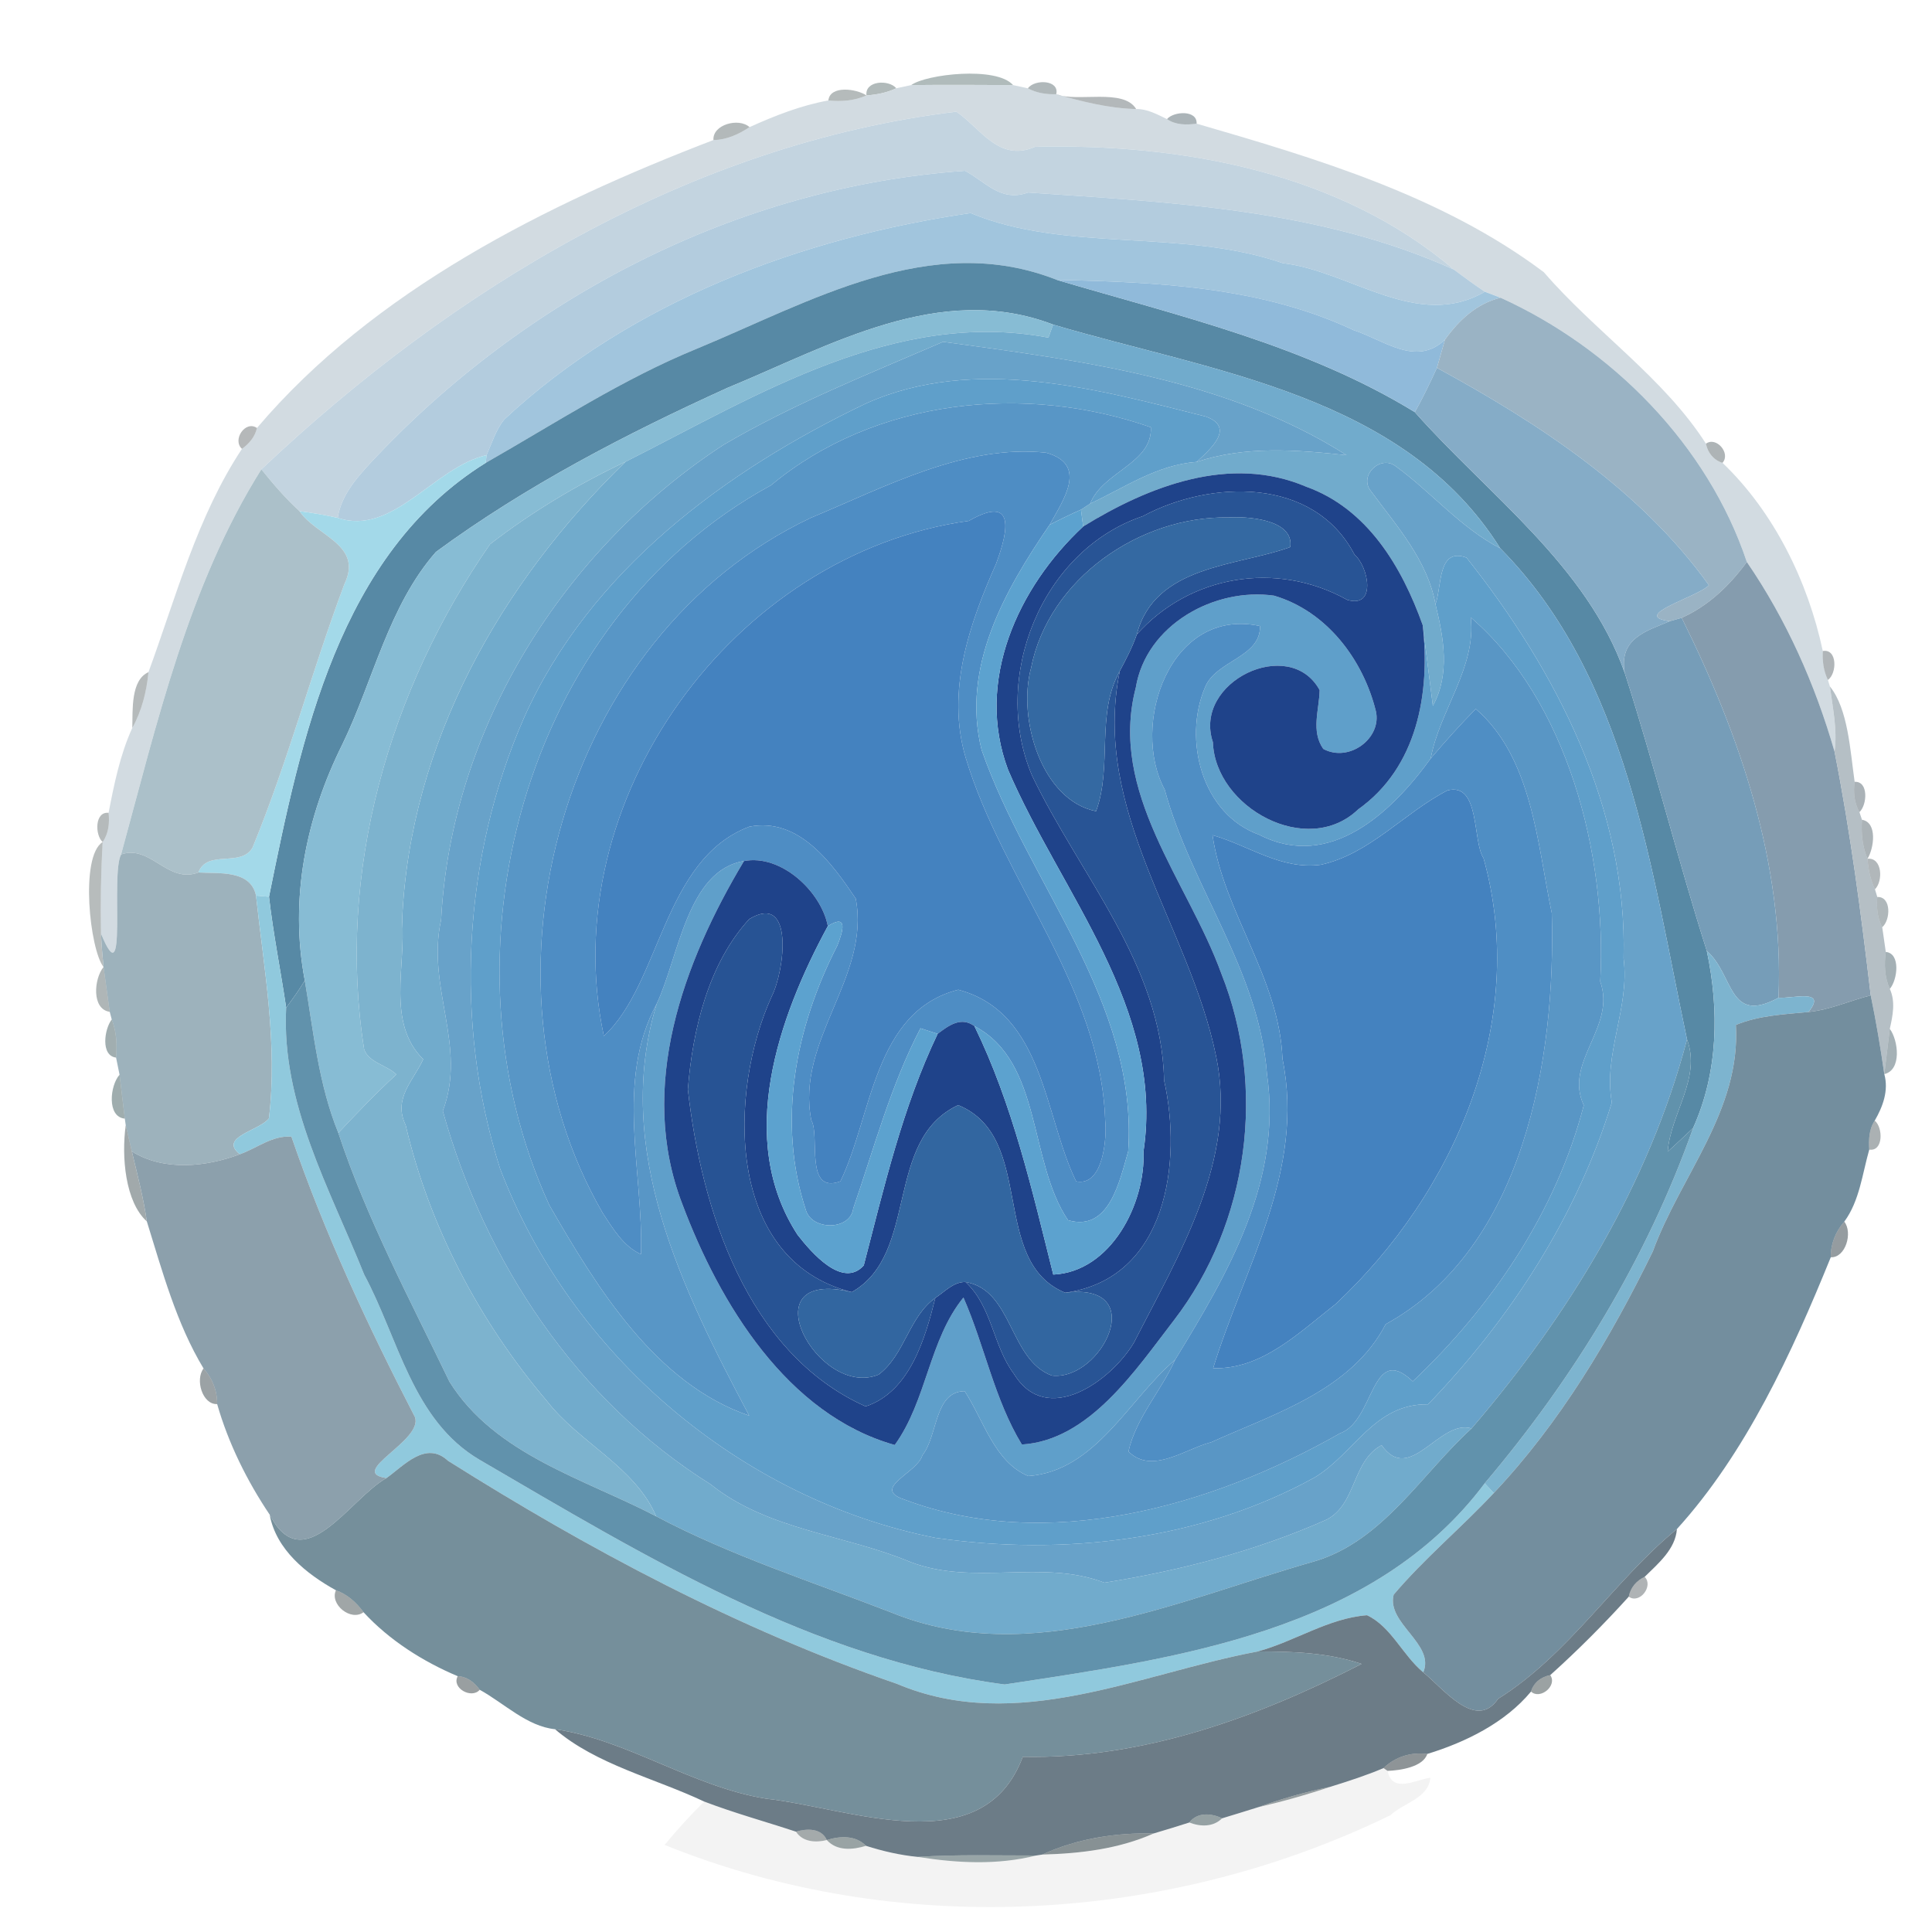 <?xml version="1.0" encoding="UTF-8" ?>
<!DOCTYPE svg PUBLIC "-//W3C//DTD SVG 1.1//EN" "http://www.w3.org/Graphics/SVG/1.1/DTD/svg11.dtd">
<svg width="250pt" height="250pt" viewBox="0 0 250 250" version="1.1" xmlns="http://www.w3.org/2000/svg">
<g id="#58707077">
<path fill="#587070" opacity="0.47" d=" M 117.91 11.01 C 119.82 9.60 128.94 8.54 131.09 11.01 C 126.69 10.99 122.30 10.96 117.91 11.01 Z" />
</g>
<g id="#6a7b7b84">
<path fill="#6a7b7b" opacity="0.52" d=" M 112.12 12.35 C 111.88 10.43 115.00 10.26 115.98 11.42 C 114.77 12.00 113.44 12.25 112.12 12.35 Z" />
</g>
<g id="#d0dae0f3">
<path fill="#d0dae0" opacity="0.95" d=" M 115.98 11.42 C 116.46 11.32 117.43 11.11 117.91 11.01 C 122.30 10.96 126.69 10.99 131.09 11.01 C 131.57 11.12 132.53 11.32 133.01 11.43 C 134.13 12.04 135.41 12.23 136.68 12.19 C 140.06 13.16 143.50 14.02 147.02 14.11 C 148.47 14.08 149.74 14.81 151.01 15.41 C 152.14 16.19 153.53 16.18 154.84 16.00 C 170.37 20.51 186.61 25.34 199.77 35.22 C 206.38 42.90 215.28 48.87 220.75 57.41 C 220.97 58.57 221.74 59.54 222.89 59.89 C 229.53 66.24 233.94 75.20 235.87 84.24 C 235.80 85.52 235.96 86.81 236.53 87.98 L 236.79 88.83 C 237.15 91.62 237.78 94.44 237.39 97.26 C 234.88 88.56 231.17 80.20 226.04 72.72 C 220.99 57.60 208.60 45.07 194.17 38.52 C 193.67 38.33 192.65 37.95 192.14 37.75 C 190.78 36.84 189.45 35.87 188.13 34.88 C 173.31 22.26 152.91 18.57 133.96 18.99 C 129.23 21.05 126.88 16.56 123.75 14.45 C 89.42 18.61 58.55 37.35 33.82 60.73 C 24.36 75.80 20.33 93.56 15.67 110.56 C 14.27 113.18 16.57 129.34 13.07 120.81 C 12.99 116.85 13.06 112.90 13.28 108.96 C 14.06 107.85 14.19 106.49 14.05 105.18 C 14.77 101.46 15.54 97.65 17.12 94.19 C 18.35 91.97 18.97 89.50 19.21 86.98 C 22.78 77.24 25.52 66.82 31.31 58.08 C 32.24 57.41 33.00 56.52 33.25 55.38 C 48.38 37.56 70.72 26.41 92.32 18.12 C 94.03 18.10 95.58 17.38 96.99 16.45 C 100.25 14.98 103.66 13.63 107.19 13.00 C 108.86 13.17 110.56 13.04 112.12 12.35 C 113.44 12.25 114.77 12.00 115.98 11.42 Z" />
</g>
<g id="#65747881">
<path fill="#657478" opacity="0.51" d=" M 133.01 11.43 C 133.84 10.24 137.11 10.29 136.68 12.19 C 135.41 12.23 134.13 12.04 133.01 11.43 Z" />
</g>
<g id="#6974757d">
<path fill="#697475" opacity="0.49" d=" M 107.19 13.00 C 107.40 11.00 110.85 11.48 112.12 12.35 C 110.56 13.04 108.86 13.17 107.19 13.00 Z" />
</g>
<g id="#646e737d">
<path fill="#646e73" opacity="0.49" d=" M 136.68 12.19 C 139.40 13.27 145.39 11.37 147.02 14.11 C 143.50 14.02 140.06 13.16 136.68 12.19 Z" />
</g>
<g id="#c3d4e0ff">
<path fill="#c3d4e0" opacity="1.00" d=" M 33.82 60.73 C 58.55 37.35 89.42 18.61 123.75 14.45 C 126.88 16.56 129.23 21.05 133.96 18.99 C 152.91 18.57 173.31 22.26 188.13 34.88 C 170.83 27.05 151.66 26.19 133.03 24.91 C 129.48 26.21 127.47 23.45 124.86 22.10 C 95.49 24.15 67.85 38.51 47.91 59.93 C 46.04 61.96 44.13 64.18 43.70 67.01 C 42.06 66.64 40.41 66.36 38.75 66.14 C 36.94 64.49 35.35 62.63 33.82 60.73 Z" />
</g>
<g id="#55666f7c">
<path fill="#55666f" opacity="0.49" d=" M 151.01 15.41 C 151.88 14.39 154.95 14.20 154.84 16.00 C 153.53 16.18 152.14 16.19 151.01 15.41 Z" />
</g>
<g id="#707c7d86">
<path fill="#707c7d" opacity="0.53" d=" M 92.32 18.12 C 92.18 16.12 95.59 15.19 96.99 16.45 C 95.58 17.38 94.03 18.10 92.32 18.12 Z" />
</g>
<g id="#b3ccdeff">
<path fill="#b3ccde" opacity="1.00" d=" M 47.91 59.93 C 67.85 38.51 95.49 24.15 124.86 22.10 C 127.47 23.45 129.48 26.21 133.03 24.91 C 151.66 26.19 170.83 27.05 188.13 34.88 C 189.45 35.87 190.78 36.84 192.14 37.75 C 183.40 42.81 174.80 35.09 165.99 34.05 C 152.97 29.54 137.95 32.71 125.59 27.57 C 103.88 30.74 81.69 38.93 65.27 54.26 C 64.16 55.61 63.66 57.32 62.95 58.90 C 56.22 60.39 50.86 69.44 43.70 67.01 C 44.13 64.18 46.04 61.96 47.91 59.93 Z" />
</g>
<g id="#a1c5ddff">
<path fill="#a1c5dd" opacity="1.00" d=" M 65.27 54.26 C 81.69 38.93 103.88 30.74 125.59 27.57 C 137.95 32.71 152.97 29.54 165.99 34.05 C 174.80 35.09 183.40 42.81 192.14 37.75 C 192.65 37.95 193.67 38.33 194.17 38.52 C 191.07 39.29 188.80 41.41 186.98 43.95 C 183.26 47.51 179.08 44.00 175.20 42.74 C 163.20 37.09 149.78 36.50 136.76 36.22 C 120.43 29.77 104.78 39.09 90.13 45.14 C 80.53 49.07 71.84 54.77 62.86 59.89 L 62.95 58.90 C 63.66 57.32 64.16 55.61 65.27 54.26 Z" />
</g>
<g id="#5789a5ff">
<path fill="#5789a5" opacity="1.00" d=" M 90.13 45.14 C 104.78 39.09 120.43 29.77 136.76 36.22 C 152.51 40.88 168.92 44.65 183.08 53.33 C 192.57 64.05 205.32 73.13 210.24 87.07 C 214.07 98.97 217.07 111.14 220.86 123.05 C 222.48 130.68 222.34 138.75 219.09 145.96 C 218.00 146.98 216.92 148.03 215.80 149.02 C 216.18 144.07 220.17 139.50 218.30 134.50 C 213.64 112.60 210.65 87.66 194.13 70.95 C 181.64 51.06 156.82 48.11 136.27 42.00 C 121.59 36.38 107.39 44.73 94.15 50.18 C 81.01 56.14 68.05 62.87 56.41 71.42 C 50.26 78.44 48.31 88.06 44.31 96.30 C 39.60 105.76 37.43 116.29 39.44 126.87 C 38.72 128.09 37.88 129.25 37.03 130.39 C 36.32 125.60 35.36 120.85 34.81 116.04 C 38.96 95.54 43.85 71.70 62.86 59.89 C 71.84 54.77 80.53 49.07 90.13 45.14 Z" />
</g>
<g id="#90badaff">
<path fill="#90bada" opacity="1.00" d=" M 136.76 36.22 C 149.78 36.50 163.20 37.09 175.20 42.74 C 179.08 44.00 183.26 47.51 186.98 43.95 C 186.62 45.17 186.29 46.39 185.94 47.60 C 185.05 49.54 184.13 51.47 183.08 53.33 C 168.92 44.65 152.51 40.88 136.76 36.22 Z" />
</g>
<g id="#9ab3c4ff">
<path fill="#9ab3c4" opacity="1.00" d=" M 186.98 43.95 C 188.80 41.41 191.07 39.29 194.17 38.52 C 208.60 45.07 220.99 57.60 226.04 72.72 C 223.81 75.75 221.09 78.39 217.61 79.94 C 217.22 80.05 216.46 80.27 216.08 80.38 C 210.76 79.69 219.90 77.17 221.13 75.72 C 212.31 63.41 199.11 54.77 185.94 47.60 C 186.29 46.39 186.62 45.17 186.98 43.95 Z" />
</g>
<g id="#87bcd4ff">
<path fill="#87bcd4" opacity="1.00" d=" M 94.15 50.18 C 107.39 44.73 121.59 36.38 136.27 42.00 C 136.12 42.42 135.82 43.27 135.67 43.69 C 115.79 39.93 97.84 51.23 80.93 59.76 C 74.76 62.68 68.80 66.24 63.41 70.42 C 50.35 89.23 43.50 112.93 47.12 135.78 C 47.71 137.50 50.03 137.82 51.29 139.03 C 48.67 141.44 46.21 144.01 43.78 146.60 C 41.21 140.30 40.57 133.51 39.44 126.87 C 37.43 116.29 39.60 105.76 44.31 96.30 C 48.31 88.06 50.26 78.44 56.41 71.42 C 68.05 62.87 81.01 56.14 94.15 50.18 Z" />
</g>
<g id="#71abccff">
<path fill="#71abcc" opacity="1.00" d=" M 136.27 42.00 C 156.82 48.11 181.64 51.06 194.13 70.95 C 189.00 68.29 185.25 63.72 180.63 60.35 C 178.63 58.77 175.74 61.60 177.42 63.58 C 180.76 68.11 184.69 72.46 185.75 78.18 C 186.81 82.54 187.67 87.21 185.41 91.34 C 185.08 88.73 184.43 83.51 184.10 80.90 C 181.41 73.37 176.95 65.82 169.02 62.98 C 159.19 58.78 148.66 62.90 140.16 68.13 C 140.09 67.59 139.95 66.50 139.88 65.95 C 140.18 65.76 140.77 65.37 141.07 65.17 C 145.56 63.07 149.74 60.14 154.85 59.77 C 161.16 57.68 167.75 58.20 174.25 58.90 C 158.68 49.02 139.92 46.67 122.04 44.23 C 112.44 48.38 102.64 52.26 93.61 57.57 C 72.96 71.04 58.39 94.18 57.08 119.01 C 55.14 127.81 60.48 135.29 57.30 143.76 C 62.73 163.28 74.63 181.23 91.95 192.07 C 99.39 198.04 109.30 198.55 117.85 202.14 C 126.04 205.25 134.87 201.71 142.91 204.80 C 152.75 203.23 162.51 200.70 171.64 196.65 C 175.55 194.66 174.94 189.04 178.78 187.01 C 182.46 192.25 186.26 183.57 190.42 184.84 C 183.90 190.78 178.92 199.46 170.02 202.06 C 152.48 207.03 133.41 216.03 115.35 208.66 C 105.14 204.70 94.60 201.33 84.91 196.21 C 82.13 189.75 74.98 186.73 70.76 181.28 C 62.05 171.03 55.55 158.70 52.49 145.58 C 50.81 142.13 53.53 139.80 54.76 137.07 C 50.00 132.36 52.54 124.97 52.04 119.02 C 53.03 96.15 64.79 75.42 80.93 59.76 C 97.84 51.23 115.79 39.93 135.67 43.69 C 135.82 43.27 136.12 42.42 136.27 42.00 Z" />
</g>
<g id="#68a2c9ff">
<path fill="#68a2c9" opacity="1.00" d=" M 122.04 44.23 C 139.92 46.67 158.68 49.02 174.25 58.90 C 167.75 58.20 161.16 57.68 154.85 59.77 C 156.63 58.12 159.87 55.31 156.06 53.91 C 142.02 50.37 126.16 45.94 112.14 52.17 C 93.85 60.88 76.32 73.85 67.82 92.85 C 59.86 110.96 58.71 132.38 64.70 151.19 C 73.82 175.23 95.81 194.00 121.01 198.99 C 137.55 201.38 155.33 199.35 170.12 191.18 C 175.27 188.06 177.85 181.61 184.79 181.72 C 195.39 170.73 204.05 157.41 208.57 142.66 C 207.44 136.32 210.92 130.44 210.09 124.00 C 210.61 104.66 201.39 86.80 189.77 72.16 C 185.99 70.78 186.60 75.87 185.75 78.18 C 184.69 72.46 180.76 68.11 177.42 63.58 C 175.74 61.60 178.63 58.77 180.63 60.35 C 185.25 63.72 189.00 68.29 194.13 70.95 C 210.65 87.66 213.64 112.60 218.30 134.50 C 213.36 153.26 202.97 170.21 190.42 184.84 C 186.26 183.57 182.46 192.25 178.78 187.01 C 174.94 189.04 175.55 194.66 171.64 196.65 C 162.51 200.70 152.75 203.23 142.91 204.80 C 134.87 201.71 126.04 205.25 117.85 202.14 C 109.30 198.55 99.39 198.04 91.95 192.07 C 74.63 181.23 62.73 163.28 57.30 143.76 C 60.48 135.29 55.14 127.81 57.08 119.01 C 58.39 94.18 72.96 71.04 93.61 57.57 C 102.64 52.26 112.44 48.38 122.04 44.23 Z" />
</g>
<g id="#85acc7ff">
<path fill="#85acc7" opacity="1.00" d=" M 183.08 53.33 C 184.13 51.47 185.05 49.54 185.94 47.60 C 199.11 54.77 212.31 63.41 221.13 75.72 C 219.90 77.17 210.76 79.69 216.08 80.38 C 213.05 81.65 209.45 82.59 210.24 87.07 C 205.32 73.13 192.57 64.05 183.08 53.33 Z" />
</g>
<g id="#5f9fcaff">
<path fill="#5f9fca" opacity="1.00" d=" M 112.14 52.17 C 126.16 45.94 142.02 50.37 156.06 53.91 C 159.87 55.31 156.63 58.12 154.85 59.77 C 149.74 60.14 145.56 63.07 141.07 65.17 C 142.68 61.03 149.14 59.97 148.92 55.29 C 132.61 49.58 113.25 51.58 99.77 62.79 C 67.51 80.37 56.25 123.73 71.09 155.96 C 77.25 166.65 84.84 179.05 96.95 183.19 C 88.37 167.01 79.22 148.71 84.98 129.88 C 87.84 123.81 88.92 112.62 96.27 111.42 C 88.40 124.55 82.46 140.67 88.29 155.80 C 93.14 168.72 101.87 183.07 115.78 186.98 C 119.94 181.22 120.21 173.38 124.67 167.90 C 127.41 174.14 128.68 181.10 132.23 186.92 C 140.94 186.39 146.95 177.27 151.90 170.85 C 161.60 158.25 163.91 140.72 158.04 125.98 C 153.67 113.93 143.43 102.59 146.97 88.98 C 148.31 80.85 157.16 75.98 164.87 77.08 C 171.68 79.09 176.39 85.35 178.04 92.03 C 178.83 95.51 174.59 98.72 171.23 96.91 C 169.61 94.59 170.71 91.86 170.76 89.30 C 166.89 82.21 154.32 88.21 156.95 96.04 C 157.23 104.49 169.15 111.06 175.75 104.73 C 183.39 99.30 185.10 89.69 184.10 80.90 C 184.43 83.51 185.08 88.73 185.41 91.34 C 187.67 87.21 186.81 82.54 185.75 78.18 C 186.60 75.87 185.99 70.78 189.77 72.16 C 201.39 86.80 210.61 104.66 210.09 124.00 C 210.92 130.44 207.44 136.32 208.57 142.66 C 204.05 157.41 195.39 170.73 184.79 181.72 C 177.85 181.61 175.27 188.06 170.12 191.18 C 155.33 199.35 137.55 201.38 121.01 198.99 C 95.81 194.00 73.82 175.23 64.70 151.19 C 58.71 132.38 59.86 110.96 67.82 92.85 C 76.32 73.85 93.85 60.88 112.14 52.17 M 190.31 79.89 C 191.07 86.32 186.27 91.97 185.13 98.15 C 180.14 105.05 172.12 112.73 162.95 108.02 C 155.49 105.36 153.07 95.67 155.93 88.94 C 157.32 85.46 163.17 85.06 163.04 81.01 C 151.37 78.48 146.21 93.82 150.71 102.17 C 154.17 114.83 162.95 125.61 163.95 139.01 C 165.93 152.78 158.89 164.79 152.05 175.97 C 146.06 181.06 141.78 190.36 133.06 191.00 C 128.69 189.19 127.28 183.76 124.83 180.02 C 120.87 180.05 121.38 185.80 119.35 188.32 C 118.77 190.55 112.69 192.58 116.97 194.02 C 135.51 201.02 156.80 194.93 173.40 185.47 C 177.91 183.86 177.40 173.60 182.81 178.75 C 193.08 169.04 201.39 156.75 204.94 143.02 C 202.31 137.41 209.17 132.91 207.07 127.01 C 207.98 110.33 202.69 90.53 190.31 79.89 Z" />
</g>
<g id="#5896c6ff">
<path fill="#5896c6" opacity="1.00" d=" M 99.77 62.79 C 113.25 51.58 132.61 49.58 148.92 55.29 C 149.14 59.97 142.68 61.03 141.07 65.17 C 140.77 65.37 140.18 65.76 139.88 65.95 C 138.50 66.56 137.15 67.22 135.82 67.91 C 137.61 64.67 140.83 60.11 135.37 58.58 C 124.86 57.45 114.53 63.01 104.98 66.98 C 72.63 82.21 60.41 126.63 78.00 156.98 C 79.32 158.99 80.66 161.28 82.94 162.30 C 83.27 151.46 79.56 139.97 84.98 129.88 C 79.22 148.71 88.37 167.01 96.95 183.19 C 84.84 179.05 77.25 166.65 71.09 155.96 C 56.25 123.73 67.51 80.37 99.77 62.79 Z" />
</g>
<g id="#6d72757f">
<path fill="#6d7275" opacity="0.50" d=" M 31.31 58.08 C 30.02 56.92 31.75 54.35 33.25 55.38 C 33.00 56.52 32.24 57.41 31.31 58.08 Z" />
</g>
<g id="#6b767b8c">
<path fill="#6b767b" opacity="0.55" d=" M 220.75 57.41 C 222.10 56.44 223.99 58.67 222.89 59.89 C 221.74 59.54 220.97 58.57 220.75 57.41 Z" />
</g>
<g id="#4e8dc4ff">
<path fill="#4e8dc4" opacity="1.00" d=" M 104.98 66.98 C 114.53 63.01 124.86 57.45 135.37 58.58 C 140.83 60.11 137.61 64.67 135.82 67.91 C 130.02 76.38 124.36 86.34 127.01 97.01 C 133.06 114.41 147.29 129.58 145.99 148.98 C 144.89 152.74 143.56 159.47 138.20 157.89 C 133.05 150.26 134.91 137.42 126.09 132.78 C 124.35 131.50 122.76 132.70 121.33 133.78 C 120.78 133.60 119.67 133.24 119.11 133.06 C 115.26 140.43 113.11 148.56 110.41 156.37 C 110.04 159.22 105.17 159.25 104.31 156.68 C 100.49 145.18 102.94 132.89 108.35 122.36 C 109.08 120.50 109.78 118.17 107.12 119.84 C 106.27 115.36 101.06 110.49 96.27 111.42 C 88.92 112.62 87.84 123.81 84.98 129.88 C 79.56 139.97 83.27 151.46 82.94 162.30 C 80.66 161.28 79.32 158.99 78.00 156.98 C 60.41 126.63 72.63 82.21 104.98 66.98 M 125.37 67.40 C 94.84 71.63 71.66 103.70 78.14 134.06 C 85.52 127.25 85.76 111.21 96.96 106.97 C 103.40 105.72 107.65 111.72 110.73 116.27 C 112.69 126.43 102.91 134.60 104.99 144.98 C 106.14 146.91 104.06 154.61 108.75 152.86 C 112.86 144.39 113.03 130.87 124.00 128.07 C 135.09 131.02 135.09 144.35 139.25 152.87 C 142.86 153.60 143.24 146.91 143.01 145.00 C 142.44 127.63 129.78 114.10 124.95 98.02 C 122.41 89.39 125.44 80.74 128.91 72.91 C 129.90 70.19 132.20 63.49 125.37 67.40 Z" />
</g>
<g id="#a3d9e9ff">
<path fill="#a3d9e9" opacity="1.00" d=" M 43.70 67.01 C 50.86 69.44 56.22 60.39 62.95 58.90 L 62.86 59.89 C 43.85 71.70 38.96 95.54 34.81 116.04 C 34.39 116.01 33.55 115.93 33.13 115.90 C 32.42 112.51 28.27 113.07 25.67 112.90 C 26.81 109.85 31.22 112.31 32.69 109.65 C 37.27 98.51 40.34 86.84 44.56 75.59 C 47.04 70.46 40.91 69.38 38.75 66.14 C 40.41 66.36 42.06 66.64 43.70 67.01 Z" />
</g>
<g id="#7db3ceff">
<path fill="#7db3ce" opacity="1.00" d=" M 63.41 70.42 C 68.80 66.24 74.76 62.68 80.93 59.76 C 64.79 75.42 53.03 96.15 52.04 119.02 C 52.54 124.97 50.00 132.36 54.76 137.07 C 53.53 139.80 50.81 142.13 52.49 145.58 C 55.55 158.70 62.05 171.03 70.76 181.28 C 74.98 186.73 82.13 189.75 84.91 196.21 C 75.58 191.35 64.04 188.22 58.16 178.79 C 53.08 168.23 47.47 157.76 43.78 146.60 C 46.21 144.01 48.67 141.44 51.29 139.03 C 50.03 137.82 47.71 137.50 47.12 135.78 C 43.50 112.93 50.35 89.23 63.41 70.42 Z" />
</g>
<g id="#abc0c9ff">
<path fill="#abc0c9" opacity="1.00" d=" M 15.67 110.56 C 20.33 93.56 24.36 75.80 33.82 60.73 C 35.35 62.63 36.94 64.49 38.75 66.14 C 40.91 69.38 47.04 70.46 44.56 75.59 C 40.34 86.84 37.27 98.51 32.69 109.65 C 31.22 112.31 26.81 109.85 25.67 112.90 C 21.66 114.40 19.50 109.25 15.67 110.56 Z" />
</g>
<g id="#1f438aff">
<path fill="#1f438a" opacity="1.00" d=" M 140.16 68.13 C 148.66 62.90 159.19 58.78 169.02 62.98 C 176.95 65.82 181.41 73.37 184.10 80.90 C 185.10 89.69 183.39 99.30 175.75 104.73 C 169.15 111.06 157.23 104.49 156.95 96.04 C 154.32 88.21 166.89 82.21 170.76 89.30 C 170.71 91.86 169.61 94.59 171.23 96.91 C 174.59 98.72 178.83 95.51 178.04 92.03 C 176.39 85.35 171.68 79.09 164.87 77.08 C 157.16 75.98 148.31 80.85 146.97 88.98 C 143.43 102.59 153.67 113.93 158.04 125.98 C 163.91 140.72 161.60 158.25 151.90 170.85 C 146.95 177.27 140.94 186.39 132.23 186.92 C 128.68 181.10 127.41 174.14 124.67 167.90 C 120.21 173.38 119.94 181.22 115.78 186.98 C 101.87 183.07 93.14 168.72 88.29 155.80 C 82.46 140.67 88.40 124.55 96.27 111.42 C 101.06 110.49 106.27 115.36 107.12 119.84 C 100.70 131.66 95.18 147.44 103.20 159.78 C 105.00 162.09 109.03 166.79 111.77 163.75 C 114.41 153.59 116.78 143.30 121.33 133.78 C 122.76 132.70 124.35 131.50 126.09 132.78 C 131.05 142.94 133.56 154.03 136.29 164.93 C 143.74 164.58 148.24 155.79 147.97 148.99 C 150.72 130.49 137.28 115.56 130.44 99.60 C 126.14 88.14 131.72 75.99 140.16 68.13 M 147.86 66.80 C 134.74 71.24 128.18 87.73 133.55 100.36 C 139.67 113.17 150.34 124.86 150.63 139.78 C 152.98 150.26 151.07 165.46 137.83 167.28 C 127.95 163.18 134.15 147.20 123.99 143.00 C 114.32 147.53 118.99 162.23 110.22 167.20 C 93.85 163.09 94.20 141.32 99.87 128.91 C 101.54 125.59 102.80 115.42 96.96 118.92 C 91.67 124.66 89.62 133.25 89.01 140.97 C 90.75 156.47 96.66 175.12 112.01 181.99 C 117.76 180.09 119.73 173.14 121.03 167.95 C 122.25 167.16 123.37 165.86 124.94 165.89 C 128.41 169.12 128.46 174.12 131.21 177.79 C 135.44 184.72 143.79 178.69 146.74 173.72 C 152.54 162.33 160.17 150.00 157.36 136.67 C 153.90 119.77 141.20 105.02 144.90 86.83 C 145.72 85.29 146.53 83.75 147.10 82.10 C 153.87 74.50 165.08 72.47 174.33 77.62 C 178.13 78.76 177.11 73.37 175.27 71.76 C 169.99 61.67 156.65 62.09 147.86 66.80 Z" />
</g>
<g id="#285495ff">
<path fill="#285495" opacity="1.00" d=" M 147.86 66.80 C 156.65 62.09 169.99 61.67 175.27 71.76 C 177.11 73.37 178.13 78.76 174.33 77.62 C 165.08 72.47 153.87 74.50 147.10 82.10 C 149.43 73.08 160.12 73.29 166.96 70.79 C 167.49 67.09 161.03 66.81 158.98 66.96 C 147.54 66.75 135.70 74.86 133.42 86.43 C 131.63 93.00 134.79 103.58 141.83 104.97 C 143.97 99.16 141.78 92.40 144.90 86.83 C 141.20 105.02 153.90 119.77 157.36 136.67 C 160.17 150.00 152.54 162.33 146.74 173.72 C 143.79 178.69 135.44 184.72 131.21 177.79 C 128.46 174.12 128.41 169.12 124.94 165.89 C 131.06 166.91 130.58 175.96 136.11 178.00 C 142.57 178.74 148.90 165.85 137.83 167.28 C 151.07 165.46 152.98 150.26 150.63 139.78 C 150.34 124.86 139.67 113.17 133.55 100.36 C 128.18 87.73 134.74 71.24 147.86 66.80 Z" />
</g>
<g id="#5ca2cfff">
<path fill="#5ca2cf" opacity="1.00" d=" M 135.82 67.91 C 137.15 67.22 138.50 66.56 139.88 65.95 C 139.95 66.50 140.09 67.59 140.16 68.13 C 131.72 75.99 126.14 88.14 130.44 99.60 C 137.28 115.56 150.72 130.49 147.97 148.99 C 148.24 155.79 143.74 164.58 136.29 164.93 C 133.56 154.03 131.05 142.94 126.09 132.78 C 134.91 137.42 133.05 150.26 138.20 157.89 C 143.56 159.47 144.89 152.74 145.99 148.98 C 147.29 129.58 133.06 114.41 127.01 97.01 C 124.36 86.34 130.02 76.38 135.82 67.91 Z" />
<path fill="#5ca2cf" opacity="1.00" d=" M 107.12 119.84 C 109.78 118.17 109.08 120.50 108.35 122.36 C 102.94 132.89 100.49 145.18 104.31 156.68 C 105.17 159.25 110.04 159.22 110.41 156.37 C 113.11 148.56 115.26 140.43 119.11 133.06 C 119.67 133.24 120.78 133.60 121.33 133.78 C 116.78 143.30 114.41 153.59 111.77 163.75 C 109.03 166.79 105.00 162.09 103.20 159.78 C 95.18 147.44 100.70 131.66 107.12 119.84 Z" />
</g>
<g id="#4482bfff">
<path fill="#4482bf" opacity="1.00" d=" M 125.37 67.40 C 132.20 63.49 129.90 70.19 128.91 72.91 C 125.44 80.74 122.41 89.39 124.95 98.02 C 129.78 114.10 142.44 127.63 143.01 145.00 C 143.24 146.91 142.86 153.60 139.25 152.87 C 135.09 144.35 135.09 131.02 124.00 128.07 C 113.03 130.87 112.86 144.39 108.75 152.86 C 104.06 154.61 106.14 146.91 104.99 144.98 C 102.91 134.60 112.69 126.43 110.73 116.27 C 107.65 111.72 103.40 105.72 96.96 106.97 C 85.76 111.21 85.52 127.25 78.14 134.06 C 71.66 103.70 94.84 71.63 125.37 67.40 Z" />
<path fill="#4482bf" opacity="1.00" d=" M 187.30 102.28 C 191.56 101.18 190.51 108.86 191.97 111.05 C 197.87 132.13 188.27 154.35 172.79 168.78 C 168.13 172.41 163.25 177.26 156.98 177.04 C 161.01 163.93 168.90 151.52 165.95 137.00 C 165.56 126.61 158.34 118.06 156.90 108.07 C 161.58 109.39 165.78 112.59 170.91 111.90 C 177.27 110.50 181.66 105.19 187.30 102.28 Z" />
</g>
<g id="#3469a2ff">
<path fill="#3469a2" opacity="1.00" d=" M 133.42 86.43 C 135.70 74.86 147.54 66.75 158.98 66.96 C 161.03 66.81 167.49 67.09 166.96 70.79 C 160.12 73.29 149.43 73.08 147.10 82.10 C 146.53 83.75 145.72 85.29 144.90 86.83 C 141.78 92.40 143.97 99.16 141.83 104.97 C 134.79 103.58 131.63 93.00 133.42 86.43 Z" />
</g>
<g id="#859caeff">
<path fill="#859cae" opacity="1.00" d=" M 217.61 79.94 C 221.09 78.39 223.81 75.75 226.04 72.72 C 231.17 80.20 234.88 88.56 237.39 97.26 C 239.45 107.70 240.83 118.24 242.07 128.80 C 239.37 129.48 236.80 130.67 234.02 130.95 C 236.47 127.90 232.03 129.22 230.14 129.11 C 230.87 111.79 225.18 95.21 217.61 79.94 Z" />
</g>
<g id="#5996c5ff">
<path fill="#5996c5" opacity="1.00" d=" M 190.31 79.89 C 202.69 90.53 207.98 110.33 207.07 127.01 C 209.17 132.91 202.31 137.41 204.94 143.02 C 201.39 156.75 193.08 169.04 182.81 178.75 C 177.40 173.60 177.91 183.86 173.40 185.47 C 156.80 194.93 135.51 201.02 116.97 194.02 C 112.69 192.58 118.77 190.55 119.35 188.32 C 121.38 185.80 120.87 180.05 124.83 180.02 C 127.28 183.76 128.69 189.19 133.06 191.00 C 141.78 190.36 146.06 181.06 152.05 175.97 C 150.25 179.99 147.00 183.47 146.02 187.82 C 149.05 190.87 153.45 187.44 156.71 186.63 C 164.93 182.92 174.87 179.91 179.31 171.35 C 197.22 161.51 201.34 137.00 200.80 118.16 C 198.94 109.34 198.31 98.06 190.96 91.73 C 188.94 93.80 187.00 95.94 185.13 98.15 C 186.27 91.97 191.07 86.32 190.31 79.89 Z" />
</g>
<g id="#769db8ff">
<path fill="#769db8" opacity="1.00" d=" M 216.08 80.38 C 216.46 80.27 217.22 80.05 217.61 79.94 C 225.18 95.21 230.87 111.79 230.14 129.11 C 223.58 132.66 224.41 126.13 220.86 123.05 C 217.07 111.14 214.07 98.97 210.24 87.07 C 209.45 82.59 213.05 81.65 216.08 80.38 Z" />
</g>
<g id="#4f8ec4ff">
<path fill="#4f8ec4" opacity="1.00" d=" M 150.71 102.17 C 146.21 93.82 151.37 78.48 163.04 81.01 C 163.17 85.06 157.32 85.46 155.93 88.94 C 153.07 95.67 155.49 105.36 162.95 108.02 C 172.12 112.73 180.14 105.05 185.13 98.15 C 187.00 95.94 188.94 93.80 190.96 91.73 C 198.31 98.06 198.94 109.34 200.80 118.16 C 201.34 137.00 197.22 161.51 179.31 171.35 C 174.87 179.91 164.93 182.92 156.71 186.63 C 153.45 187.44 149.05 190.87 146.02 187.82 C 147.00 183.47 150.25 179.99 152.05 175.97 C 158.89 164.79 165.93 152.78 163.95 139.01 C 162.95 125.61 154.17 114.83 150.71 102.17 M 187.30 102.28 C 181.66 105.19 177.27 110.50 170.91 111.90 C 165.78 112.59 161.58 109.39 156.90 108.07 C 158.34 118.06 165.56 126.61 165.95 137.00 C 168.90 151.52 161.01 163.93 156.98 177.04 C 163.25 177.26 168.13 172.41 172.79 168.78 C 188.27 154.35 197.87 132.13 191.97 111.05 C 190.51 108.86 191.56 101.18 187.30 102.28 Z" />
</g>
<g id="#535f6576">
<path fill="#535f65" opacity="0.46" d=" M 235.87 84.24 C 237.77 83.91 237.72 87.16 236.53 87.98 C 235.96 86.81 235.80 85.52 235.87 84.24 Z" />
</g>
<g id="#5b676972">
<path fill="#5b6769" opacity="0.45" d=" M 17.12 94.19 C 17.18 91.88 16.91 87.99 19.21 86.98 C 18.97 89.50 18.35 91.97 17.12 94.19 Z" />
</g>
<g id="#adb8bfe5">
<path fill="#adb8bf" opacity="0.90" d=" M 236.79 88.83 C 239.14 91.74 239.41 97.09 239.99 101.17 C 239.81 102.51 239.93 103.89 240.61 105.09 L 240.94 106.08 C 240.82 107.79 240.98 109.52 241.65 111.12 C 241.76 112.48 242.01 113.83 242.62 115.07 L 242.92 116.07 C 242.80 117.41 242.93 118.78 243.56 119.98 C 243.68 120.78 243.91 122.38 244.02 123.18 C 243.80 124.79 243.86 126.45 244.54 127.96 C 245.30 129.62 244.92 131.43 244.54 133.13 C 244.36 134.60 244.01 137.52 243.83 138.99 C 243.34 135.57 242.77 132.18 242.07 128.80 C 240.83 118.24 239.45 107.70 237.39 97.26 C 237.78 94.44 237.15 91.62 236.79 88.83 Z" />
</g>
<g id="#4b5d6677">
<path fill="#4b5d66" opacity="0.47" d=" M 239.99 101.17 C 241.81 101.06 241.62 104.16 240.61 105.09 C 239.93 103.89 239.81 102.51 239.99 101.17 Z" />
</g>
<g id="#5c686a74">
<path fill="#5c686a" opacity="0.45" d=" M 13.28 108.96 C 12.27 108.05 12.25 104.98 14.05 105.18 C 14.19 106.49 14.06 107.85 13.28 108.96 Z" />
</g>
<g id="#59687080">
<path fill="#596870" opacity="0.50" d=" M 240.94 106.08 C 242.96 106.40 242.50 109.78 241.65 111.12 C 240.98 109.52 240.82 107.79 240.94 106.08 Z" />
</g>
<g id="#5b686870">
<path fill="#5b6868" opacity="0.44" d=" M 13.40 125.13 C 11.64 122.96 10.30 110.84 13.28 108.96 C 13.06 112.90 12.99 116.85 13.07 120.81 C 13.14 122.25 13.25 123.69 13.40 125.13 Z" />
</g>
<g id="#9db2bcfe">
<path fill="#9db2bc" opacity="1.00" d=" M 15.67 110.56 C 19.50 109.25 21.66 114.40 25.67 112.90 C 28.27 113.07 32.42 112.51 33.13 115.90 C 34.17 125.44 35.95 135.09 34.80 144.72 C 33.57 146.32 28.23 147.14 31.04 149.36 C 26.64 151.01 21.21 151.58 17.06 148.99 C 16.79 147.86 16.53 146.73 16.27 145.60 L 16.15 144.75 C 15.98 143.33 15.64 140.49 15.47 139.07 C 15.36 138.51 15.13 137.40 15.02 136.85 C 15.16 135.18 15.08 133.49 14.46 131.92 L 14.20 130.93 C 14.00 129.48 13.60 126.58 13.40 125.13 C 13.25 123.69 13.14 122.25 13.07 120.81 C 16.57 129.34 14.27 113.18 15.67 110.56 Z" />
</g>
<g id="#54616772">
<path fill="#546167" opacity="0.45" d=" M 241.65 111.12 C 243.58 110.93 243.69 114.03 242.62 115.07 C 242.01 113.83 241.76 112.48 241.65 111.12 Z" />
</g>
<g id="#90c9ddff">
<path fill="#90c9dd" opacity="1.00" d=" M 33.13 115.90 C 33.55 115.93 34.39 116.01 34.81 116.04 C 35.36 120.85 36.32 125.60 37.03 130.39 C 36.38 142.79 42.67 153.79 47.13 164.94 C 51.58 173.22 53.36 183.80 62.08 188.91 C 83.30 201.28 105.21 214.72 130.00 217.97 C 152.15 214.60 177.72 211.18 192.12 191.94 C 192.41 192.25 192.99 192.88 193.29 193.20 C 189.09 197.70 184.32 201.65 180.34 206.35 C 179.38 210.07 185.73 212.74 184.17 216.40 C 181.51 214.20 180.01 210.47 176.89 209.01 C 171.90 209.39 167.54 212.40 162.75 213.70 C 147.43 216.56 131.59 224.44 116.07 217.89 C 95.57 210.83 76.29 200.56 57.98 189.03 C 55.11 186.36 52.27 189.65 50.01 191.26 C 44.84 190.52 54.82 186.42 53.69 183.36 C 47.62 171.61 42.01 159.60 37.71 147.09 C 35.26 146.88 33.24 148.58 31.04 149.36 C 28.23 147.14 33.57 146.32 34.80 144.72 C 35.95 135.09 34.17 125.44 33.13 115.90 Z" />
</g>
<g id="#4a5b6371">
<path fill="#4a5b63" opacity="0.44" d=" M 242.92 116.07 C 244.77 115.99 244.64 119.07 243.56 119.98 C 242.93 118.78 242.80 117.41 242.92 116.07 Z" />
</g>
<g id="#275394ff">
<path fill="#275394" opacity="1.00" d=" M 96.96 118.92 C 102.80 115.42 101.54 125.59 99.87 128.91 C 94.20 141.32 93.85 163.09 110.22 167.20 C 96.61 163.94 105.86 181.11 113.70 177.87 C 117.09 175.30 117.59 170.42 121.03 167.95 C 119.73 173.14 117.76 180.09 112.01 181.99 C 96.66 175.12 90.75 156.47 89.01 140.97 C 89.62 133.25 91.67 124.66 96.96 118.92 Z" />
</g>
<g id="#7db4cfff">
<path fill="#7db4cf" opacity="1.00" d=" M 220.86 123.05 C 224.41 126.13 223.58 132.66 230.14 129.11 C 232.03 129.22 236.47 127.90 234.02 130.95 C 230.86 131.26 227.59 131.39 224.62 132.63 C 225.27 143.72 217.49 152.07 213.87 161.94 C 208.40 173.14 201.88 184.10 193.29 193.20 C 192.99 192.88 192.41 192.25 192.12 191.94 C 203.65 178.33 213.13 162.81 219.09 145.96 C 222.34 138.75 222.48 130.68 220.86 123.05 Z" />
</g>
<g id="#5f747d92">
<path fill="#5f747d" opacity="0.57" d=" M 244.02 123.18 C 245.97 123.36 245.54 126.81 244.54 127.96 C 243.86 126.45 243.80 124.79 244.02 123.18 Z" />
</g>
<g id="#56656677">
<path fill="#566566" opacity="0.47" d=" M 13.40 125.13 C 13.60 126.58 14.00 129.48 14.20 130.93 C 11.81 130.59 12.17 126.60 13.40 125.13 Z" />
</g>
<g id="#6192acff">
<path fill="#6192ac" opacity="1.00" d=" M 39.44 126.87 C 40.57 133.51 41.21 140.30 43.78 146.60 C 47.47 157.76 53.08 168.23 58.16 178.79 C 64.04 188.22 75.58 191.35 84.91 196.21 C 94.60 201.33 105.14 204.70 115.35 208.66 C 133.41 216.03 152.48 207.03 170.02 202.06 C 178.92 199.46 183.90 190.78 190.42 184.84 C 202.97 170.21 213.36 153.26 218.30 134.50 C 220.17 139.50 216.18 144.07 215.80 149.02 C 216.92 148.03 218.00 146.98 219.09 145.96 C 213.13 162.81 203.65 178.33 192.12 191.94 C 177.72 211.18 152.15 214.60 130.00 217.97 C 105.21 214.72 83.30 201.28 62.08 188.91 C 53.36 183.80 51.58 173.22 47.13 164.94 C 42.67 153.79 36.38 142.79 37.03 130.39 C 37.88 129.25 38.72 128.09 39.44 126.87 Z" />
</g>
<g id="#738e9efd">
<path fill="#738e9e" opacity="1.00" d=" M 234.02 130.95 C 236.80 130.67 239.37 129.48 242.07 128.80 C 242.77 132.18 243.34 135.57 243.83 138.99 C 244.41 141.12 243.65 143.17 242.59 145.01 C 241.84 146.11 241.80 147.47 241.88 148.76 C 240.98 151.90 240.63 155.39 238.65 158.08 C 237.52 159.37 236.88 160.97 236.90 162.69 C 231.90 175.01 225.92 188.03 216.99 197.86 C 208.98 204.39 203.00 214.11 193.86 219.82 C 190.99 224.03 186.77 218.50 184.17 216.40 C 185.73 212.74 179.38 210.07 180.34 206.35 C 184.32 201.65 189.09 197.70 193.29 193.20 C 201.88 184.10 208.40 173.14 213.87 161.94 C 217.49 152.07 225.27 143.72 224.62 132.63 C 227.59 131.39 230.86 131.26 234.02 130.95 Z" />
</g>
<g id="#5870728e">
<path fill="#587072" opacity="0.56" d=" M 14.46 131.92 C 15.08 133.49 15.16 135.18 15.02 136.85 C 13.00 136.62 13.50 133.14 14.46 131.92 Z" />
</g>
<g id="#687c8496">
<path fill="#687c84" opacity="0.59" d=" M 243.83 138.99 C 244.01 137.52 244.36 134.60 244.54 133.13 C 245.65 134.64 246.10 138.46 243.83 138.99 Z" />
</g>
<g id="#546d6f8f">
<path fill="#546d6f" opacity="0.56" d=" M 15.47 139.07 C 15.64 140.49 15.98 143.33 16.15 144.75 C 13.80 144.54 14.23 140.44 15.47 139.07 Z" />
</g>
<g id="#3266a0ff">
<path fill="#3266a0" opacity="1.00" d=" M 110.22 167.20 C 118.99 162.23 114.32 147.53 123.99 143.00 C 134.15 147.20 127.95 163.18 137.83 167.28 C 148.90 165.85 142.57 178.74 136.11 178.00 C 130.58 175.96 131.06 166.91 124.94 165.89 C 123.37 165.86 122.25 167.16 121.03 167.95 C 117.59 170.42 117.09 175.30 113.70 177.87 C 105.86 181.11 96.61 163.94 110.22 167.20 Z" />
</g>
<g id="#46525773">
<path fill="#465257" opacity="0.45" d=" M 241.88 148.76 C 241.80 147.47 241.84 146.11 242.59 145.01 C 243.67 145.88 243.73 149.03 241.88 148.76 Z" />
</g>
<g id="#4e5d6186">
<path fill="#4e5d61" opacity="0.53" d=" M 16.27 145.60 C 16.53 146.73 16.79 147.86 17.06 148.99 C 17.78 151.99 18.56 154.99 19.00 158.05 C 16.21 155.54 15.70 149.71 16.27 145.60 Z" />
</g>
<g id="#8ca0acfd">
<path fill="#8ca0ac" opacity="1.00" d=" M 31.04 149.36 C 33.24 148.58 35.26 146.88 37.71 147.09 C 42.01 159.60 47.62 171.61 53.69 183.36 C 54.82 186.42 44.84 190.52 50.01 191.26 C 45.24 193.92 39.28 204.46 34.90 196.00 C 31.98 191.66 29.55 186.76 28.10 181.69 C 28.12 179.96 27.48 178.36 26.34 177.08 C 22.83 171.27 21.00 164.48 19.00 158.05 C 18.56 154.99 17.78 151.99 17.06 148.99 C 21.21 151.58 26.64 151.01 31.04 149.36 Z" />
</g>
<g id="#424f568e">
<path fill="#424f56" opacity="0.56" d=" M 236.90 162.69 C 236.88 160.97 237.52 159.37 238.65 158.08 C 239.77 159.50 238.82 162.78 236.90 162.69 Z" />
</g>
<g id="#53606594">
<path fill="#536065" opacity="0.58" d=" M 26.34 177.08 C 27.48 178.36 28.12 179.96 28.10 181.69 C 26.18 181.77 25.23 178.51 26.34 177.08 Z" />
</g>
<g id="#758f9bfe">
<path fill="#758f9b" opacity="1.00" d=" M 50.01 191.26 C 52.27 189.65 55.11 186.36 57.98 189.03 C 76.29 200.56 95.57 210.83 116.07 217.89 C 131.59 224.44 147.43 216.56 162.75 213.70 C 167.27 213.69 171.87 213.85 176.19 215.31 C 162.61 222.28 147.84 227.64 132.35 227.33 C 127.14 241.17 110.02 233.96 99.14 232.75 C 89.61 231.23 81.16 225.11 71.82 223.76 C 68.19 223.39 65.24 220.40 62.08 218.66 C 61.39 217.71 60.45 216.95 59.23 216.90 C 54.73 215.00 50.38 212.25 47.04 208.62 C 46.13 207.36 44.95 206.31 43.47 205.78 C 39.66 203.68 35.72 200.52 34.90 196.00 C 39.28 204.46 45.24 193.92 50.01 191.26 Z" />
</g>
<g id="#687984f8">
<path fill="#687984" opacity="0.97" d=" M 193.86 219.82 C 203.00 214.11 208.98 204.39 216.99 197.86 C 216.81 200.46 214.55 202.34 212.82 204.04 C 211.75 204.54 210.98 205.44 210.76 206.61 C 207.55 210.16 204.16 213.56 200.60 216.76 C 199.43 216.98 198.46 217.73 198.11 218.89 C 194.77 222.92 189.66 225.44 184.69 226.96 C 182.58 226.70 180.56 227.32 179.03 228.79 C 176.80 229.74 174.49 230.48 172.18 231.20 C 168.99 231.86 165.87 232.75 162.81 233.85 C 161.25 234.33 159.70 234.83 158.14 235.29 C 156.75 234.62 154.93 234.47 153.90 235.83 C 152.36 236.32 150.82 236.80 149.28 237.25 C 144.35 237.14 139.36 237.92 134.87 239.98 L 134.09 240.10 C 128.97 240.11 123.86 239.95 118.75 240.28 C 116.47 240.06 114.24 239.54 112.06 238.85 C 110.71 237.46 108.69 237.57 106.99 238.10 C 106.28 236.53 104.39 236.60 103.00 237.02 C 99.04 235.71 95.02 234.61 91.12 233.12 C 84.71 230.09 77.16 228.34 71.82 223.76 C 81.16 225.11 89.61 231.23 99.14 232.75 C 110.02 233.96 127.14 241.17 132.35 227.33 C 147.84 227.64 162.61 222.28 176.19 215.31 C 171.87 213.85 167.27 213.69 162.75 213.70 C 167.54 212.40 171.90 209.39 176.89 209.01 C 180.01 210.47 181.51 214.20 184.17 216.40 C 186.77 218.50 190.99 224.03 193.86 219.82 Z" />
</g>
<g id="#2d393d60">
<path fill="#2d393d" opacity="0.38" d=" M 210.76 206.61 C 210.98 205.44 211.75 204.54 212.82 204.04 C 214.00 205.23 212.16 207.61 210.76 206.61 Z" />
</g>
<g id="#3d4a4c7d">
<path fill="#3d4a4c" opacity="0.49" d=" M 43.47 205.78 C 44.95 206.31 46.13 207.36 47.04 208.62 C 45.41 209.85 42.63 207.60 43.47 205.78 Z" />
</g>
<g id="#434f5389">
<path fill="#434f53" opacity="0.54" d=" M 59.23 216.90 C 60.45 216.95 61.39 217.71 62.08 218.66 C 61.00 219.89 58.39 218.42 59.23 216.90 Z" />
</g>
<g id="#414d5084">
<path fill="#414d50" opacity="0.52" d=" M 198.11 218.89 C 198.46 217.73 199.43 216.98 200.60 216.76 C 201.56 218.11 199.31 219.99 198.11 218.89 Z" />
</g>
<g id="#3d484d95">
<path fill="#3d484d" opacity="0.58" d=" M 179.03 228.79 C 180.56 227.32 182.58 226.70 184.69 226.96 C 184.15 228.64 181.22 229.09 179.55 229.15 L 179.03 228.79 Z" />
</g>
<g id="#060b0b0d">
<path fill="#060b0b" opacity="0.05" d=" M 172.18 231.20 C 174.49 230.48 176.80 229.74 179.03 228.79 L 179.55 229.15 C 180.17 232.13 183.18 230.28 185.09 230.04 C 184.86 232.70 181.58 233.31 179.92 234.89 C 150.89 249.01 116.04 250.87 86.00 238.73 C 87.61 236.78 89.32 234.90 91.12 233.12 C 95.02 234.61 99.04 235.71 103.00 237.02 C 103.88 238.37 105.57 238.46 106.99 238.10 C 108.30 239.56 110.36 239.37 112.06 238.85 C 114.24 239.54 116.47 240.06 118.75 240.28 C 123.82 241.09 129.05 241.37 134.09 240.10 L 134.87 239.98 C 139.77 239.85 144.76 239.26 149.28 237.25 C 150.82 236.80 152.36 236.32 153.90 235.83 C 155.31 236.39 156.99 236.44 158.14 235.29 C 159.70 234.83 161.25 234.33 162.81 233.85 C 165.98 233.12 169.10 232.24 172.18 231.20 Z" />
</g>
<g id="#3a494d88">
<path fill="#3a494d" opacity="0.53" d=" M 162.81 233.85 C 165.87 232.75 168.99 231.86 172.18 231.20 C 169.10 232.24 165.98 233.12 162.81 233.85 Z" />
</g>
<g id="#3e54578b">
<path fill="#3e5457" opacity="0.55" d=" M 153.90 235.83 C 154.93 234.47 156.75 234.62 158.14 235.29 C 156.99 236.44 155.31 236.39 153.90 235.83 Z" />
</g>
<g id="#36434673">
<path fill="#364346" opacity="0.45" d=" M 103.00 237.02 C 104.39 236.60 106.28 236.53 106.99 238.10 C 105.57 238.46 103.88 238.37 103.00 237.02 Z" />
</g>
<g id="#445358a3">
<path fill="#445358" opacity="0.64" d=" M 134.87 239.98 C 139.36 237.92 144.35 237.14 149.28 237.25 C 144.76 239.26 139.77 239.85 134.87 239.98 Z" />
</g>
<g id="#3f515487">
<path fill="#3f5154" opacity="0.53" d=" M 106.99 238.10 C 108.69 237.57 110.71 237.46 112.06 238.85 C 110.36 239.37 108.30 239.56 106.99 238.10 Z" />
</g>
<g id="#3e565988">
<path fill="#3e5659" opacity="0.53" d=" M 118.75 240.28 C 123.86 239.95 128.97 240.11 134.09 240.10 C 129.05 241.37 123.82 241.09 118.75 240.28 Z" />
</g>
</svg>

